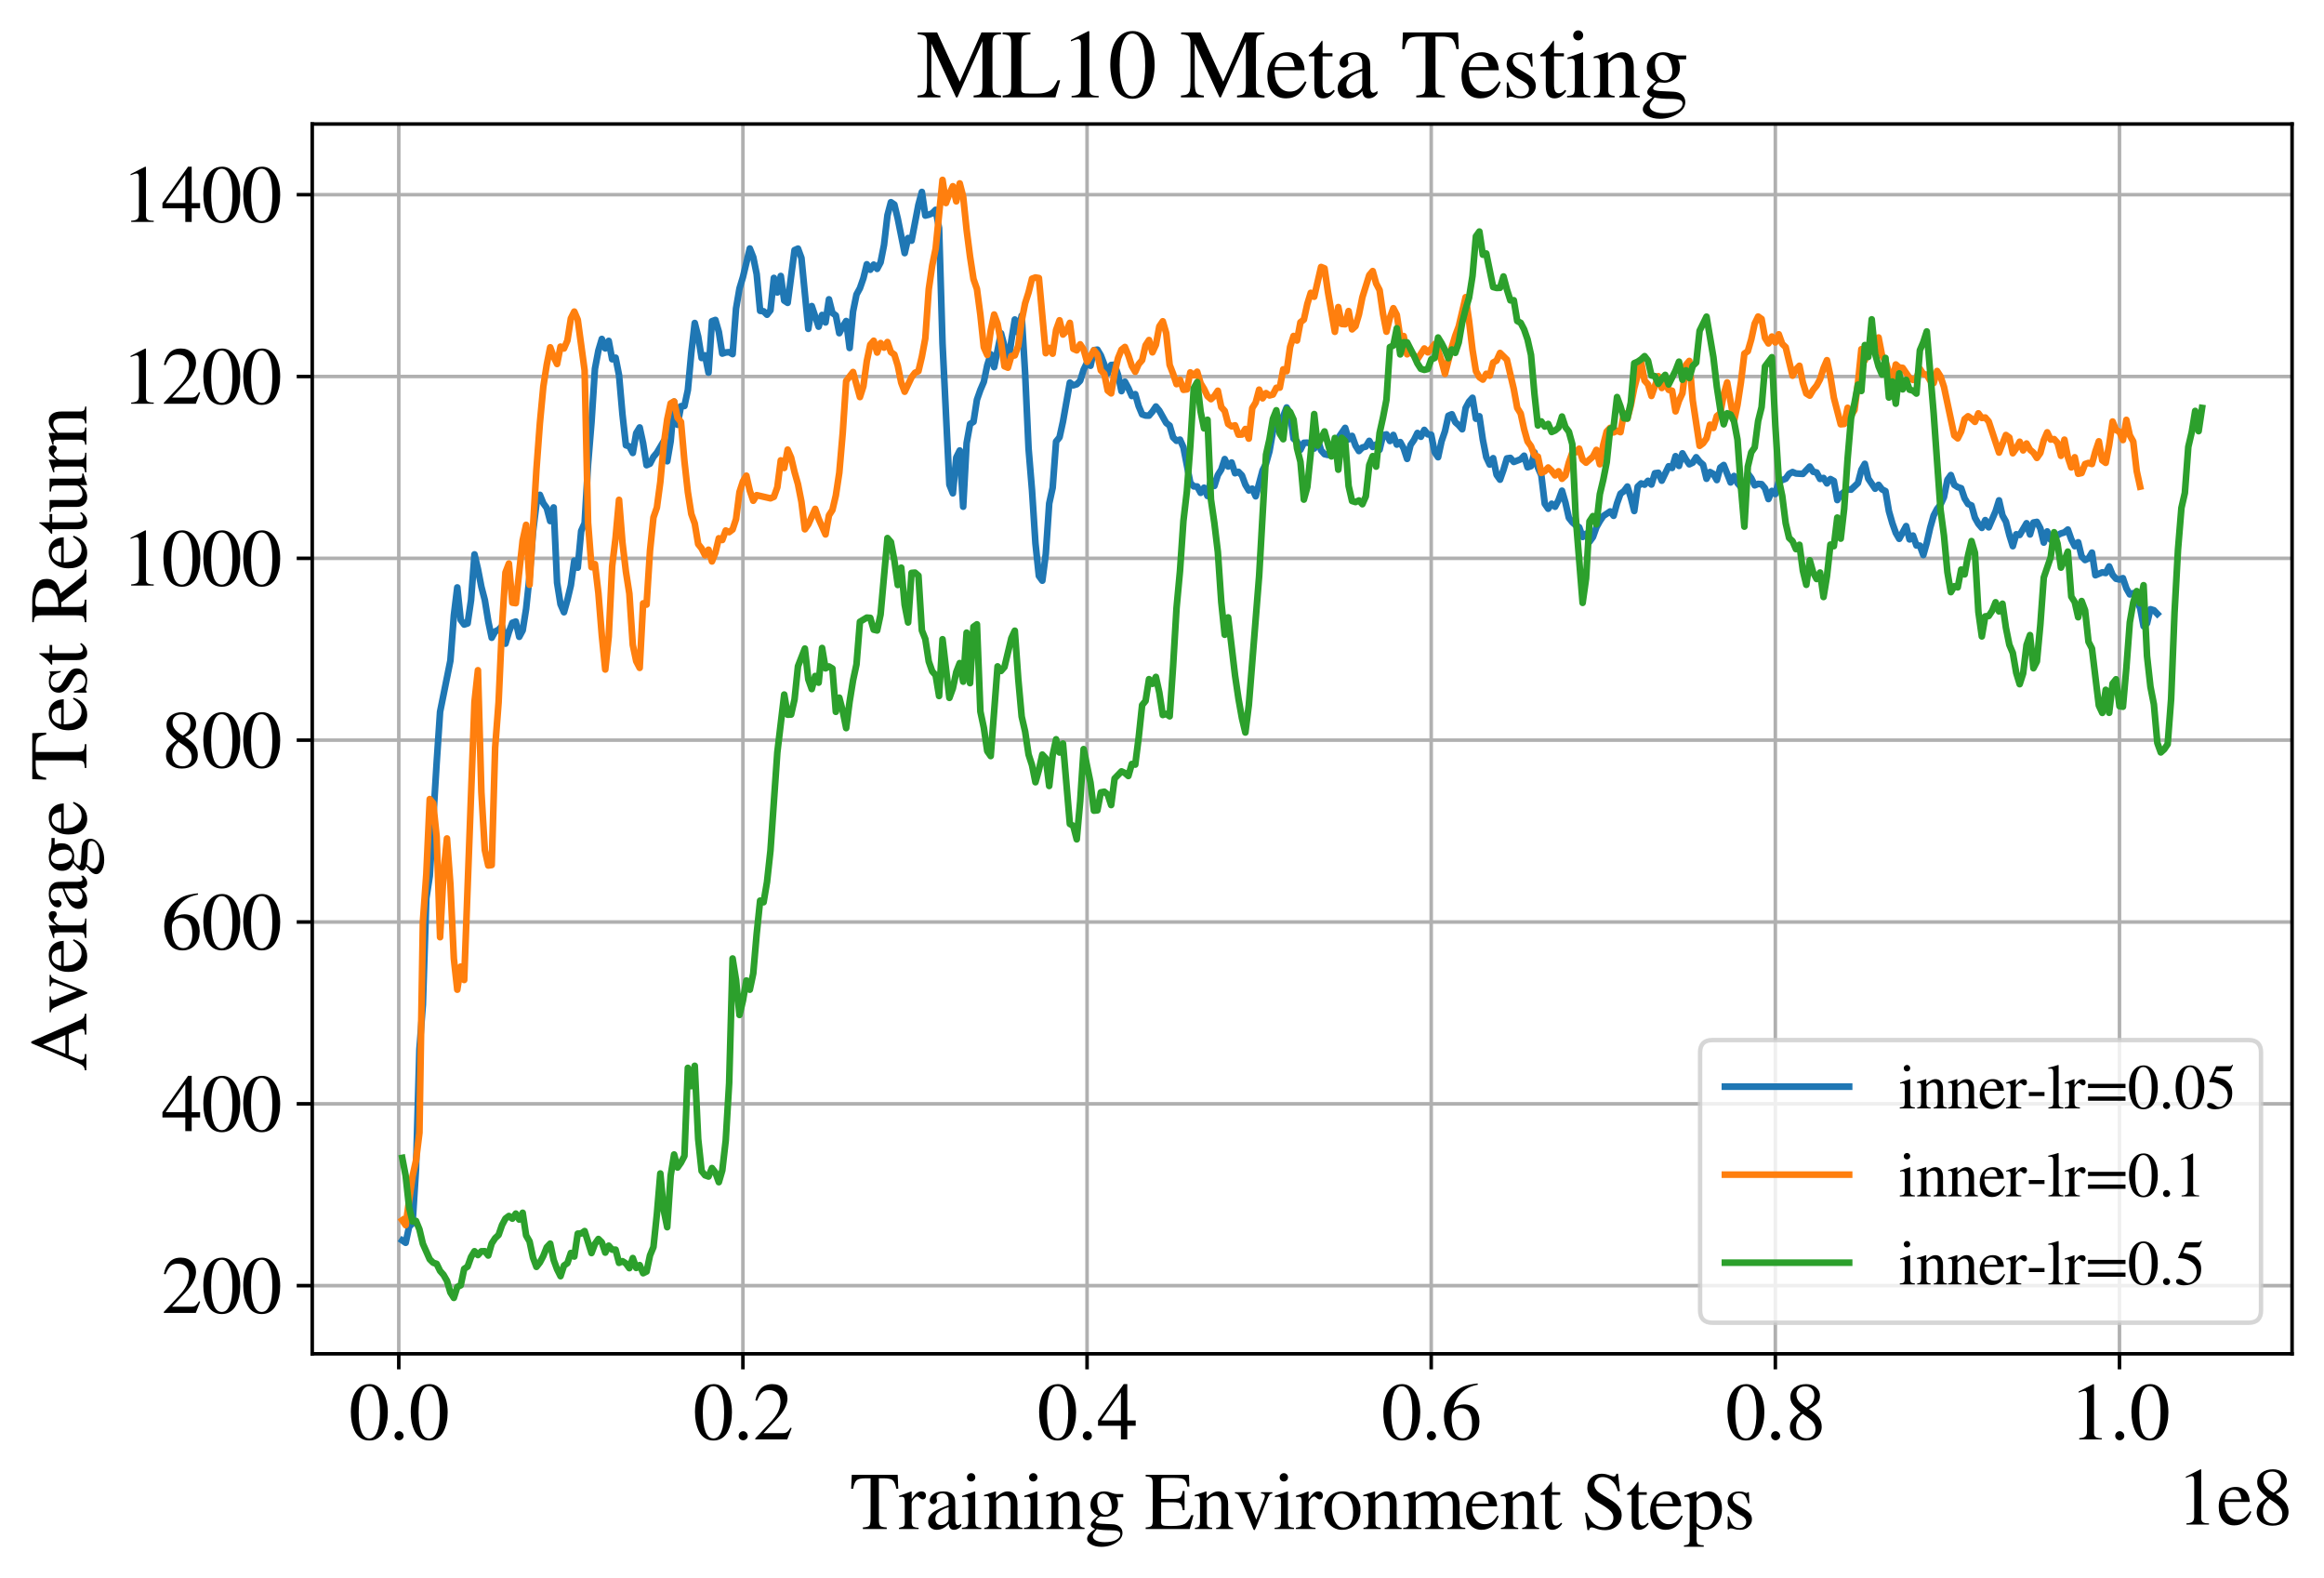 <?xml version="1.0" encoding="utf-8" standalone="no"?>
<!DOCTYPE svg PUBLIC "-//W3C//DTD SVG 1.1//EN"
  "http://www.w3.org/Graphics/SVG/1.1/DTD/svg11.dtd">
<svg xmlns:xlink="http://www.w3.org/1999/xlink" width="524pt" height="355.769pt" viewBox="0 0 524 355.769" xmlns="http://www.w3.org/2000/svg" version="1.1">
 <defs>
  <style type="text/css">*{stroke-linejoin: round; stroke-linecap: butt}</style>
 </defs>
 <g id="figure_1">
  <g id="patch_1">
   <path d="M 0 355.769 
L 524 355.769 
L 524 0 
L 0 0 
z
" style="fill: #ffffff"/>
  </g>
  <g id="axes_1">
   <g id="patch_2">
    <path d="M 70.4 305.152 
L 516.8 305.152 
L 516.8 27.952 
L 70.4 27.952 
z
" style="fill: #ffffff"/>
   </g>
   <g id="matplotlib.axis_1">
    <g id="xtick_1">
     <g id="line2d_1">
      <path d="M 89.915 305.152 
L 89.915 27.952 
" clip-path="url(#p84f8993f75)" style="fill: none; stroke: #b0b0b0; stroke-width: 0.8; stroke-linecap: square"/>
     </g>
     <g id="line2d_2">
      <defs>
       <path id="mcf5fdc74b2" d="M 0 0 
L 0 3.5 
" style="stroke: #000000; stroke-width: 0.8"/>
      </defs>
      <g>
       <use xlink:href="#mcf5fdc74b2" x="89.915" y="305.152" style="stroke: #000000; stroke-width: 0.8"/>
      </g>
     </g>
     <g id="text_1">
      <!-- 0.0 -->
      <g transform="translate(78.665 324.446)scale(0.18 -0.18)">
       <defs>
        <path id="STIXGeneral-Regular-30" d="M 3046 2112 
Q 3046 1683 2963 1302 
Q 2880 922 2717 602 
Q 2554 282 2266 96 
Q 1978 -90 1600 -90 
Q 1210 -90 915 108 
Q 621 307 461 640 
Q 301 973 227 1350 
Q 154 1728 154 2150 
Q 154 2746 301 3222 
Q 448 3699 790 4012 
Q 1133 4326 1626 4326 
Q 2253 4326 2649 3712 
Q 3046 3098 3046 2112 
z
M 2432 2080 
Q 2432 3091 2217 3625 
Q 2003 4160 1587 4160 
Q 1190 4160 979 3622 
Q 768 3085 768 2106 
Q 768 1120 979 598 
Q 1190 77 1600 77 
Q 2003 77 2217 598 
Q 2432 1120 2432 2080 
z
" transform="scale(0.016)"/>
        <path id="STIXGeneral-Regular-2e" d="M 1158 275 
Q 1158 134 1052 32 
Q 947 -70 800 -70 
Q 653 -70 550 32 
Q 448 134 448 281 
Q 448 429 553 534 
Q 659 640 806 640 
Q 947 640 1052 531 
Q 1158 422 1158 275 
z
" transform="scale(0.016)"/>
       </defs>
       <use xlink:href="#STIXGeneral-Regular-30"/>
       <use xlink:href="#STIXGeneral-Regular-2e" x="50"/>
       <use xlink:href="#STIXGeneral-Regular-30" x="75"/>
      </g>
     </g>
    </g>
    <g id="xtick_2">
     <g id="line2d_3">
      <path d="M 167.509 305.152 
L 167.509 27.952 
" clip-path="url(#p84f8993f75)" style="fill: none; stroke: #b0b0b0; stroke-width: 0.8; stroke-linecap: square"/>
     </g>
     <g id="line2d_4">
      <g>
       <use xlink:href="#mcf5fdc74b2" x="167.509" y="305.152" style="stroke: #000000; stroke-width: 0.8"/>
      </g>
     </g>
     <g id="text_2">
      <!-- 0.2 -->
      <g transform="translate(156.259 324.446)scale(0.18 -0.18)">
       <defs>
        <path id="STIXGeneral-Regular-32" d="M 3034 877 
L 2688 0 
L 186 0 
L 186 77 
L 1325 1286 
Q 1773 1754 1965 2144 
Q 2157 2534 2157 2950 
Q 2157 3379 1920 3616 
Q 1683 3853 1267 3853 
Q 922 3853 720 3673 
Q 518 3494 326 3021 
L 192 3053 
Q 301 3648 630 3987 
Q 960 4326 1523 4326 
Q 2054 4326 2380 4006 
Q 2707 3686 2707 3200 
Q 2707 2477 1888 1613 
L 832 486 
L 2330 486 
Q 2541 486 2665 569 
Q 2790 653 2944 915 
L 3034 877 
z
" transform="scale(0.016)"/>
       </defs>
       <use xlink:href="#STIXGeneral-Regular-30"/>
       <use xlink:href="#STIXGeneral-Regular-2e" x="50"/>
       <use xlink:href="#STIXGeneral-Regular-32" x="75"/>
      </g>
     </g>
    </g>
    <g id="xtick_3">
     <g id="line2d_5">
      <path d="M 245.104 305.152 
L 245.104 27.952 
" clip-path="url(#p84f8993f75)" style="fill: none; stroke: #b0b0b0; stroke-width: 0.8; stroke-linecap: square"/>
     </g>
     <g id="line2d_6">
      <g>
       <use xlink:href="#mcf5fdc74b2" x="245.104" y="305.152" style="stroke: #000000; stroke-width: 0.8"/>
      </g>
     </g>
     <g id="text_3">
      <!-- 0.4 -->
      <g transform="translate(233.854 324.446)scale(0.18 -0.18)">
       <defs>
        <path id="STIXGeneral-Regular-34" d="M 3027 1069 
L 2368 1069 
L 2368 0 
L 1869 0 
L 1869 1069 
L 77 1069 
L 77 1478 
L 2086 4326 
L 2368 4326 
L 2368 1478 
L 3027 1478 
L 3027 1069 
z
M 1869 1478 
L 1869 3674 
L 333 1478 
L 1869 1478 
z
" transform="scale(0.016)"/>
       </defs>
       <use xlink:href="#STIXGeneral-Regular-30"/>
       <use xlink:href="#STIXGeneral-Regular-2e" x="50"/>
       <use xlink:href="#STIXGeneral-Regular-34" x="75"/>
      </g>
     </g>
    </g>
    <g id="xtick_4">
     <g id="line2d_7">
      <path d="M 322.698 305.152 
L 322.698 27.952 
" clip-path="url(#p84f8993f75)" style="fill: none; stroke: #b0b0b0; stroke-width: 0.8; stroke-linecap: square"/>
     </g>
     <g id="line2d_8">
      <g>
       <use xlink:href="#mcf5fdc74b2" x="322.698" y="305.152" style="stroke: #000000; stroke-width: 0.8"/>
      </g>
     </g>
     <g id="text_4">
      <!-- 0.6 -->
      <g transform="translate(311.448 324.446)scale(0.18 -0.18)">
       <defs>
        <path id="STIXGeneral-Regular-36" d="M 2854 4378 
L 2867 4275 
Q 2112 4154 1606 3664 
Q 1101 3174 973 2451 
Q 1344 2739 1786 2739 
Q 2349 2739 2672 2380 
Q 2995 2022 2995 1402 
Q 2995 774 2669 378 
Q 2291 -90 1651 -90 
Q 870 -90 518 557 
Q 218 1107 218 1786 
Q 218 2835 915 3552 
Q 1312 3962 1731 4131 
Q 2150 4301 2854 4378 
z
M 2419 1203 
Q 2419 2445 1555 2445 
Q 1235 2445 1024 2275 
Q 813 2106 813 1702 
Q 813 954 1046 522 
Q 1280 90 1722 90 
Q 2061 90 2240 394 
Q 2419 698 2419 1203 
z
" transform="scale(0.016)"/>
       </defs>
       <use xlink:href="#STIXGeneral-Regular-30"/>
       <use xlink:href="#STIXGeneral-Regular-2e" x="50"/>
       <use xlink:href="#STIXGeneral-Regular-36" x="75"/>
      </g>
     </g>
    </g>
    <g id="xtick_5">
     <g id="line2d_9">
      <path d="M 400.292 305.152 
L 400.292 27.952 
" clip-path="url(#p84f8993f75)" style="fill: none; stroke: #b0b0b0; stroke-width: 0.8; stroke-linecap: square"/>
     </g>
     <g id="line2d_10">
      <g>
       <use xlink:href="#mcf5fdc74b2" x="400.292" y="305.152" style="stroke: #000000; stroke-width: 0.8"/>
      </g>
     </g>
     <g id="text_5">
      <!-- 0.8 -->
      <g transform="translate(389.042 324.446)scale(0.18 -0.18)">
       <defs>
        <path id="STIXGeneral-Regular-38" d="M 2848 992 
Q 2848 499 2505 204 
Q 2163 -90 1587 -90 
Q 1050 -90 704 204 
Q 358 499 358 954 
Q 358 1293 524 1533 
Q 691 1773 1190 2125 
Q 710 2522 553 2765 
Q 397 3008 397 3328 
Q 397 3782 745 4054 
Q 1094 4326 1638 4326 
Q 2106 4326 2410 4060 
Q 2714 3795 2714 3411 
Q 2714 3059 2531 2848 
Q 2349 2637 1856 2374 
Q 2432 1990 2640 1689 
Q 2848 1389 2848 992 
z
M 2272 3411 
Q 2272 3744 2086 3945 
Q 1901 4147 1574 4147 
Q 1248 4147 1059 3977 
Q 870 3808 870 3513 
Q 870 3219 1059 2979 
Q 1248 2739 1670 2490 
Q 1997 2682 2134 2896 
Q 2272 3110 2272 3411 
z
M 1734 1741 
L 1357 1997 
Q 1075 1766 960 1545 
Q 845 1325 845 1011 
Q 845 576 1065 333 
Q 1286 90 1658 90 
Q 1971 90 2166 285 
Q 2362 480 2362 794 
Q 2362 1082 2214 1299 
Q 2067 1517 1734 1741 
z
" transform="scale(0.016)"/>
       </defs>
       <use xlink:href="#STIXGeneral-Regular-30"/>
       <use xlink:href="#STIXGeneral-Regular-2e" x="50"/>
       <use xlink:href="#STIXGeneral-Regular-38" x="75"/>
      </g>
     </g>
    </g>
    <g id="xtick_6">
     <g id="line2d_11">
      <path d="M 477.886 305.152 
L 477.886 27.952 
" clip-path="url(#p84f8993f75)" style="fill: none; stroke: #b0b0b0; stroke-width: 0.8; stroke-linecap: square"/>
     </g>
     <g id="line2d_12">
      <g>
       <use xlink:href="#mcf5fdc74b2" x="477.886" y="305.152" style="stroke: #000000; stroke-width: 0.8"/>
      </g>
     </g>
     <g id="text_6">
      <!-- 1.0 -->
      <g transform="translate(466.636 324.446)scale(0.18 -0.18)">
       <defs>
        <path id="STIXGeneral-Regular-31" d="M 2522 0 
L 755 0 
L 755 96 
Q 1107 115 1235 227 
Q 1363 339 1363 608 
L 1363 3482 
Q 1363 3795 1171 3795 
Q 1082 3795 883 3718 
L 710 3654 
L 710 3744 
L 1856 4326 
L 1914 4307 
L 1914 486 
Q 1914 275 2042 185 
Q 2170 96 2522 96 
L 2522 0 
z
" transform="scale(0.016)"/>
       </defs>
       <use xlink:href="#STIXGeneral-Regular-31"/>
       <use xlink:href="#STIXGeneral-Regular-2e" x="50"/>
       <use xlink:href="#STIXGeneral-Regular-30" x="75"/>
      </g>
     </g>
    </g>
    <g id="text_7">
     <!-- Training Environment Steps -->
     <g transform="translate(191.605 344.646)scale(0.18 -0.18)">
      <defs>
       <path id="STIXGeneral-Regular-54" d="M 3795 3149 
L 3642 3149 
Q 3539 3674 3353 3821 
Q 3168 3968 2656 3968 
L 2278 3968 
L 2278 710 
Q 2278 346 2387 243 
Q 2496 141 2893 122 
L 2893 0 
L 1024 0 
L 1024 122 
Q 1427 147 1526 256 
Q 1626 365 1626 787 
L 1626 3968 
L 1242 3968 
Q 723 3968 540 3817 
Q 358 3667 262 3149 
L 109 3149 
L 154 4237 
L 3750 4237 
L 3795 3149 
z
" transform="scale(0.016)"/>
       <path id="STIXGeneral-Regular-72" d="M 1024 2931 
L 1024 2342 
Q 1267 2688 1430 2816 
Q 1594 2944 1792 2944 
Q 1958 2944 2051 2854 
Q 2144 2765 2144 2605 
Q 2144 2470 2077 2393 
Q 2010 2317 1894 2317 
Q 1773 2317 1638 2445 
Q 1536 2541 1472 2541 
Q 1338 2541 1181 2355 
Q 1024 2170 1024 2016 
L 1024 576 
Q 1024 301 1133 205 
Q 1242 109 1568 96 
L 1568 0 
L 32 0 
L 32 96 
Q 339 154 412 224 
Q 486 294 486 538 
L 486 2138 
Q 486 2349 438 2435 
Q 390 2522 269 2522 
Q 166 2522 45 2496 
L 45 2598 
Q 448 2726 992 2944 
L 1024 2931 
z
" transform="scale(0.016)"/>
       <path id="STIXGeneral-Regular-61" d="M 2829 422 
L 2829 243 
Q 2586 -64 2253 -64 
Q 1888 -64 1843 403 
L 1837 403 
Q 1427 -64 909 -64 
Q 608 -64 422 112 
Q 237 288 237 602 
Q 237 1050 685 1350 
Q 992 1555 1837 1869 
L 1837 2214 
Q 1837 2502 1699 2646 
Q 1562 2790 1338 2790 
Q 1146 2790 1018 2697 
Q 890 2605 890 2477 
Q 890 2419 909 2348 
Q 928 2278 928 2208 
Q 928 2112 841 2029 
Q 755 1946 634 1946 
Q 525 1946 441 2029 
Q 358 2112 358 2240 
Q 358 2547 685 2752 
Q 986 2944 1421 2944 
Q 1939 2944 2176 2656 
Q 2291 2522 2323 2384 
Q 2355 2246 2355 1946 
L 2355 723 
Q 2355 301 2554 301 
Q 2682 301 2829 422 
z
M 1837 813 
L 1837 1715 
Q 1248 1510 1018 1293 
Q 800 1094 800 800 
Q 800 557 921 432 
Q 1043 307 1242 307 
Q 1453 307 1613 410 
Q 1747 506 1792 589 
Q 1837 672 1837 813 
z
" transform="scale(0.016)"/>
       <path id="STIXGeneral-Regular-69" d="M 1152 4045 
Q 1152 3904 1056 3811 
Q 960 3718 819 3718 
Q 685 3718 592 3811 
Q 499 3904 499 4045 
Q 499 4179 595 4275 
Q 691 4371 826 4371 
Q 966 4371 1059 4275 
Q 1152 4179 1152 4045 
z
M 1619 0 
L 102 0 
L 102 96 
Q 435 115 521 211 
Q 608 307 608 666 
L 608 2118 
Q 608 2342 563 2432 
Q 518 2522 397 2522 
Q 243 2522 128 2490 
L 128 2592 
L 1120 2944 
L 1146 2918 
L 1146 672 
Q 1146 314 1226 218 
Q 1306 122 1619 96 
L 1619 0 
z
" transform="scale(0.016)"/>
       <path id="STIXGeneral-Regular-6e" d="M 3104 0 
L 1773 0 
L 1779 96 
Q 2016 115 2096 233 
Q 2176 352 2176 672 
L 2176 1946 
Q 2176 2592 1709 2592 
Q 1549 2592 1408 2515 
Q 1267 2438 1050 2227 
L 1050 461 
Q 1050 269 1136 192 
Q 1222 115 1466 96 
L 1466 0 
L 115 0 
L 115 96 
Q 358 115 435 214 
Q 512 314 512 602 
L 512 2157 
Q 512 2394 467 2483 
Q 422 2573 288 2573 
Q 160 2573 102 2547 
L 102 2656 
Q 550 2784 979 2944 
L 1030 2925 
L 1030 2426 
L 1037 2426 
Q 1491 2944 1958 2944 
Q 2323 2944 2518 2688 
Q 2714 2432 2714 1958 
L 2714 544 
Q 2714 288 2790 205 
Q 2867 122 3104 96 
L 3104 0 
z
" transform="scale(0.016)"/>
       <path id="STIXGeneral-Regular-67" d="M 3008 2483 
L 2477 2483 
Q 2598 2208 2598 1946 
Q 2598 1453 2265 1203 
Q 1933 954 1600 954 
Q 1530 954 1357 973 
L 1235 986 
Q 1107 947 979 812 
Q 851 678 851 582 
Q 851 435 1350 410 
L 2176 371 
Q 2528 358 2739 172 
Q 2950 -13 2950 -314 
Q 2950 -685 2566 -986 
Q 2035 -1395 1286 -1395 
Q 826 -1395 502 -1212 
Q 179 -1030 179 -774 
Q 179 -595 320 -419 
Q 461 -243 806 6 
Q 602 102 534 172 
Q 467 243 467 346 
Q 467 531 762 787 
Q 909 915 1037 1043 
Q 717 1203 579 1401 
Q 442 1600 442 1901 
Q 442 2336 752 2640 
Q 1062 2944 1510 2944 
Q 1766 2944 2022 2848 
L 2163 2797 
Q 2349 2733 2515 2733 
L 3008 2733 
L 3008 2483 
z
M 973 2163 
L 973 2144 
Q 973 1683 1155 1398 
Q 1338 1114 1632 1114 
Q 1850 1114 1978 1270 
Q 2106 1427 2106 1690 
Q 2106 2112 1914 2464 
Q 1754 2765 1446 2765 
Q 1222 2765 1097 2605 
Q 973 2445 973 2163 
z
M 2771 -410 
Q 2771 -230 2595 -163 
Q 2419 -96 1978 -96 
Q 1344 -96 941 -13 
Q 749 -243 688 -348 
Q 627 -454 627 -563 
Q 627 -774 880 -902 
Q 1133 -1030 1555 -1030 
Q 2099 -1030 2435 -860 
Q 2771 -691 2771 -410 
z
" transform="scale(0.016)"/>
       <path id="STIXGeneral-Regular-20" transform="scale(0.016)"/>
       <path id="STIXGeneral-Regular-45" d="M 3821 1082 
L 3526 0 
L 77 0 
L 77 122 
Q 442 147 538 252 
Q 634 358 634 730 
L 634 3520 
Q 634 3878 534 3987 
Q 435 4096 77 4115 
L 77 4237 
L 3469 4237 
L 3494 3322 
L 3334 3322 
Q 3264 3750 3085 3872 
Q 2906 3994 2349 3994 
L 1510 3994 
Q 1370 3994 1328 3952 
Q 1286 3910 1286 3763 
L 1286 2355 
L 2253 2355 
Q 2656 2355 2787 2470 
Q 2918 2586 2976 2970 
L 3123 2970 
L 3123 1472 
L 2976 1472 
Q 2918 1875 2790 1984 
Q 2662 2093 2253 2093 
L 1286 2093 
L 1286 538 
Q 1286 346 1420 291 
Q 1555 237 1933 237 
L 2163 237 
Q 2848 237 3136 403 
Q 3424 570 3642 1082 
L 3821 1082 
z
" transform="scale(0.016)"/>
       <path id="STIXGeneral-Regular-76" d="M 3053 2880 
L 3053 2784 
Q 2906 2771 2835 2688 
Q 2765 2605 2637 2285 
L 1818 230 
Q 1690 -90 1638 -90 
Q 1587 -90 1523 77 
Q 1510 96 1497 141 
Q 1485 186 1472 211 
L 704 2048 
Q 499 2534 403 2652 
Q 307 2771 122 2784 
L 122 2880 
L 1376 2880 
L 1376 2784 
Q 1210 2771 1146 2732 
Q 1082 2694 1082 2611 
Q 1082 2509 1139 2368 
L 1792 730 
L 2426 2387 
Q 2464 2483 2464 2579 
Q 2464 2758 2163 2784 
L 2163 2880 
L 3053 2880 
z
" transform="scale(0.016)"/>
       <path id="STIXGeneral-Regular-6f" d="M 3008 1478 
Q 3008 806 2608 371 
Q 2208 -64 1568 -64 
Q 979 -64 582 368 
Q 186 800 186 1459 
Q 186 2125 582 2534 
Q 979 2944 1626 2944 
Q 2221 2944 2614 2537 
Q 3008 2131 3008 1478 
z
M 2432 1306 
Q 2432 2035 2112 2445 
Q 1856 2765 1504 2765 
Q 1171 2765 966 2493 
Q 762 2221 762 1747 
Q 762 928 1101 435 
Q 1318 115 1677 115 
Q 2029 115 2230 432 
Q 2432 749 2432 1306 
z
" transform="scale(0.016)"/>
       <path id="STIXGeneral-Regular-6d" d="M 4960 0 
L 3565 0 
L 3565 96 
Q 3834 122 3907 208 
Q 3981 294 3981 576 
L 3981 1894 
Q 3981 2278 3869 2444 
Q 3757 2611 3488 2611 
Q 3264 2611 3107 2521 
Q 2950 2432 2803 2221 
L 2803 608 
Q 2803 301 2896 201 
Q 2989 102 3264 96 
L 3264 0 
L 1830 0 
L 1830 96 
Q 2112 115 2189 188 
Q 2266 262 2266 550 
L 2266 1901 
Q 2266 2611 1850 2611 
Q 1670 2611 1468 2531 
Q 1267 2451 1171 2336 
Q 1088 2240 1088 2227 
L 1088 448 
Q 1088 243 1177 176 
Q 1267 109 1523 96 
L 1523 0 
L 102 0 
L 102 96 
Q 371 102 460 195 
Q 550 288 550 563 
L 550 2150 
Q 550 2387 499 2480 
Q 448 2573 326 2573 
Q 230 2573 122 2547 
L 122 2656 
Q 557 2778 1011 2944 
L 1062 2925 
L 1062 2451 
L 1075 2451 
Q 1363 2752 1584 2848 
Q 1805 2944 2054 2944 
Q 2560 2944 2733 2406 
Q 3232 2944 3776 2944 
Q 4518 2944 4518 1792 
L 4518 493 
Q 4518 282 4582 202 
Q 4646 122 4794 109 
L 4960 96 
L 4960 0 
z
" transform="scale(0.016)"/>
       <path id="STIXGeneral-Regular-65" d="M 2611 1050 
L 2714 1005 
Q 2330 -64 1376 -64 
Q 813 -64 486 329 
Q 160 723 160 1389 
Q 160 2074 525 2509 
Q 890 2944 1485 2944 
Q 2061 2944 2374 2502 
Q 2560 2246 2592 1773 
L 621 1773 
Q 646 1370 700 1158 
Q 755 947 915 730 
Q 1184 378 1626 378 
Q 1939 378 2153 531 
Q 2368 685 2611 1050 
z
M 634 1978 
L 1939 1978 
Q 1882 2381 1750 2547 
Q 1619 2714 1312 2714 
Q 1043 2714 864 2525 
Q 685 2336 634 1978 
z
" transform="scale(0.016)"/>
       <path id="STIXGeneral-Regular-74" d="M 1702 493 
L 1786 422 
Q 1478 -64 1011 -64 
Q 448 -64 448 749 
L 448 2675 
L 109 2675 
Q 83 2694 83 2720 
Q 83 2771 192 2842 
Q 435 2982 813 3526 
Q 826 3546 874 3606 
Q 922 3667 941 3706 
Q 986 3706 986 3622 
L 986 2880 
L 1632 2880 
L 1632 2675 
L 986 2675 
L 986 845 
Q 986 538 1062 403 
Q 1139 269 1318 269 
Q 1510 269 1702 493 
z
" transform="scale(0.016)"/>
       <path id="STIXGeneral-Regular-53" d="M 3002 2963 
L 2842 2963 
Q 2733 3360 2579 3565 
Q 2189 4064 1651 4064 
Q 1357 4064 1181 3894 
Q 1005 3725 1005 3456 
Q 1005 3328 1069 3206 
Q 1133 3085 1206 2998 
Q 1280 2912 1465 2784 
Q 1651 2656 1766 2589 
Q 1882 2522 2150 2362 
Q 2669 2061 2905 1763 
Q 3142 1466 3142 1107 
Q 3142 576 2771 243 
Q 2400 -90 1837 -90 
Q 1421 -90 1082 58 
Q 915 128 781 128 
Q 704 128 653 70 
Q 602 13 602 -83 
L 461 -83 
L 275 1274 
L 416 1274 
Q 845 141 1734 141 
Q 2074 141 2285 342 
Q 2496 544 2496 858 
Q 2496 1158 2310 1363 
Q 2003 1696 1235 2106 
Q 454 2522 454 3206 
Q 454 3718 768 4022 
Q 1082 4326 1568 4326 
Q 1907 4326 2240 4186 
Q 2413 4109 2522 4109 
Q 2688 4109 2726 4326 
L 2861 4326 
L 3002 2963 
z
" transform="scale(0.016)"/>
       <path id="STIXGeneral-Regular-70" d="M 1018 2931 
L 1018 2438 
Q 1421 2944 1939 2944 
Q 2406 2944 2707 2560 
Q 3008 2176 3008 1581 
Q 3008 883 2621 409 
Q 2234 -64 1664 -64 
Q 1466 -64 1328 -6 
Q 1190 51 1018 211 
L 1018 -794 
Q 1018 -1094 1120 -1180 
Q 1222 -1267 1581 -1274 
L 1581 -1389 
L 32 -1389 
L 32 -1280 
Q 314 -1254 397 -1171 
Q 480 -1088 480 -838 
L 480 2157 
Q 480 2381 429 2451 
Q 378 2522 218 2522 
Q 115 2522 58 2515 
L 58 2618 
Q 506 2752 979 2944 
L 1018 2931 
z
M 1018 2138 
L 1018 563 
Q 1018 422 1238 281 
Q 1459 141 1683 141 
Q 2029 141 2243 467 
Q 2458 794 2458 1325 
Q 2458 1888 2243 2224 
Q 2029 2560 1670 2560 
Q 1446 2560 1232 2419 
Q 1018 2278 1018 2138 
z
" transform="scale(0.016)"/>
       <path id="STIXGeneral-Regular-73" d="M 998 1926 
L 1664 1523 
Q 1984 1331 2105 1164 
Q 2227 998 2227 736 
Q 2227 416 1961 176 
Q 1696 -64 1331 -64 
Q 1030 -64 864 -6 
Q 691 51 570 51 
Q 461 51 416 -26 
L 333 -26 
L 333 979 
L 435 979 
Q 538 512 730 294 
Q 922 77 1248 77 
Q 1485 77 1632 211 
Q 1779 346 1779 550 
Q 1779 845 1440 1030 
L 1094 1222 
Q 326 1651 326 2150 
Q 326 2522 566 2730 
Q 806 2938 1210 2938 
Q 1491 2938 1638 2867 
Q 1754 2816 1818 2816 
Q 1862 2816 1920 2880 
L 1990 2880 
L 2022 2010 
L 1926 2010 
Q 1818 2445 1654 2621 
Q 1491 2797 1203 2797 
Q 986 2797 854 2688 
Q 723 2579 723 2362 
Q 723 2253 796 2128 
Q 870 2003 998 1926 
z
" transform="scale(0.016)"/>
      </defs>
      <use xlink:href="#STIXGeneral-Regular-54"/>
      <use xlink:href="#STIXGeneral-Regular-72" x="61.1"/>
      <use xlink:href="#STIXGeneral-Regular-61" x="94.4"/>
      <use xlink:href="#STIXGeneral-Regular-69" x="138.8"/>
      <use xlink:href="#STIXGeneral-Regular-6e" x="166.6"/>
      <use xlink:href="#STIXGeneral-Regular-69" x="216.6"/>
      <use xlink:href="#STIXGeneral-Regular-6e" x="244.4"/>
      <use xlink:href="#STIXGeneral-Regular-67" x="294.4"/>
      <use xlink:href="#STIXGeneral-Regular-20" x="344.4"/>
      <use xlink:href="#STIXGeneral-Regular-45" x="369.4"/>
      <use xlink:href="#STIXGeneral-Regular-6e" x="430.5"/>
      <use xlink:href="#STIXGeneral-Regular-76" x="480.5"/>
      <use xlink:href="#STIXGeneral-Regular-69" x="530.5"/>
      <use xlink:href="#STIXGeneral-Regular-72" x="558.3"/>
      <use xlink:href="#STIXGeneral-Regular-6f" x="591.6"/>
      <use xlink:href="#STIXGeneral-Regular-6e" x="641.6"/>
      <use xlink:href="#STIXGeneral-Regular-6d" x="691.6"/>
      <use xlink:href="#STIXGeneral-Regular-65" x="769.4"/>
      <use xlink:href="#STIXGeneral-Regular-6e" x="813.8"/>
      <use xlink:href="#STIXGeneral-Regular-74" x="863.8"/>
      <use xlink:href="#STIXGeneral-Regular-20" x="891.6"/>
      <use xlink:href="#STIXGeneral-Regular-53" x="916.6"/>
      <use xlink:href="#STIXGeneral-Regular-74" x="972.2"/>
      <use xlink:href="#STIXGeneral-Regular-65" x="1000"/>
      <use xlink:href="#STIXGeneral-Regular-70" x="1044.4"/>
      <use xlink:href="#STIXGeneral-Regular-73" x="1094.4"/>
     </g>
    </g>
    <g id="text_8">
     <!-- 1e8 -->
     <g transform="translate(490.807 343.646)scale(0.18 -0.18)">
      <use xlink:href="#STIXGeneral-Regular-31"/>
      <use xlink:href="#STIXGeneral-Regular-65" x="50"/>
      <use xlink:href="#STIXGeneral-Regular-38" x="94.4"/>
     </g>
    </g>
   </g>
   <g id="matplotlib.axis_2">
    <g id="ytick_1">
     <g id="line2d_13">
      <path d="M 70.4 289.795 
L 516.8 289.795 
" clip-path="url(#p84f8993f75)" style="fill: none; stroke: #b0b0b0; stroke-width: 0.8; stroke-linecap: square"/>
     </g>
     <g id="line2d_14">
      <defs>
       <path id="m881fc1fb23" d="M 0 0 
L -3.5 0 
" style="stroke: #000000; stroke-width: 0.8"/>
      </defs>
      <g>
       <use xlink:href="#m881fc1fb23" x="70.4" y="289.795" style="stroke: #000000; stroke-width: 0.8"/>
      </g>
     </g>
     <g id="text_9">
      <!-- 200 -->
      <g transform="translate(36.4 295.942)scale(0.18 -0.18)">
       <use xlink:href="#STIXGeneral-Regular-32"/>
       <use xlink:href="#STIXGeneral-Regular-30" x="50"/>
       <use xlink:href="#STIXGeneral-Regular-30" x="100"/>
      </g>
     </g>
    </g>
    <g id="ytick_2">
     <g id="line2d_15">
      <path d="M 70.4 248.81 
L 516.8 248.81 
" clip-path="url(#p84f8993f75)" style="fill: none; stroke: #b0b0b0; stroke-width: 0.8; stroke-linecap: square"/>
     </g>
     <g id="line2d_16">
      <g>
       <use xlink:href="#m881fc1fb23" x="70.4" y="248.81" style="stroke: #000000; stroke-width: 0.8"/>
      </g>
     </g>
     <g id="text_10">
      <!-- 400 -->
      <g transform="translate(36.4 254.956)scale(0.18 -0.18)">
       <use xlink:href="#STIXGeneral-Regular-34"/>
       <use xlink:href="#STIXGeneral-Regular-30" x="50"/>
       <use xlink:href="#STIXGeneral-Regular-30" x="100"/>
      </g>
     </g>
    </g>
    <g id="ytick_3">
     <g id="line2d_17">
      <path d="M 70.4 207.824 
L 516.8 207.824 
" clip-path="url(#p84f8993f75)" style="fill: none; stroke: #b0b0b0; stroke-width: 0.8; stroke-linecap: square"/>
     </g>
     <g id="line2d_18">
      <g>
       <use xlink:href="#m881fc1fb23" x="70.4" y="207.824" style="stroke: #000000; stroke-width: 0.8"/>
      </g>
     </g>
     <g id="text_11">
      <!-- 600 -->
      <g transform="translate(36.4 213.97)scale(0.18 -0.18)">
       <use xlink:href="#STIXGeneral-Regular-36"/>
       <use xlink:href="#STIXGeneral-Regular-30" x="50"/>
       <use xlink:href="#STIXGeneral-Regular-30" x="100"/>
      </g>
     </g>
    </g>
    <g id="ytick_4">
     <g id="line2d_19">
      <path d="M 70.4 166.838 
L 516.8 166.838 
" clip-path="url(#p84f8993f75)" style="fill: none; stroke: #b0b0b0; stroke-width: 0.8; stroke-linecap: square"/>
     </g>
     <g id="line2d_20">
      <g>
       <use xlink:href="#m881fc1fb23" x="70.4" y="166.838" style="stroke: #000000; stroke-width: 0.8"/>
      </g>
     </g>
     <g id="text_12">
      <!-- 800 -->
      <g transform="translate(36.4 172.985)scale(0.18 -0.18)">
       <use xlink:href="#STIXGeneral-Regular-38"/>
       <use xlink:href="#STIXGeneral-Regular-30" x="50"/>
       <use xlink:href="#STIXGeneral-Regular-30" x="100"/>
      </g>
     </g>
    </g>
    <g id="ytick_5">
     <g id="line2d_21">
      <path d="M 70.4 125.852 
L 516.8 125.852 
" clip-path="url(#p84f8993f75)" style="fill: none; stroke: #b0b0b0; stroke-width: 0.8; stroke-linecap: square"/>
     </g>
     <g id="line2d_22">
      <g>
       <use xlink:href="#m881fc1fb23" x="70.4" y="125.852" style="stroke: #000000; stroke-width: 0.8"/>
      </g>
     </g>
     <g id="text_13">
      <!-- 1000 -->
      <g transform="translate(27.4 131.999)scale(0.18 -0.18)">
       <use xlink:href="#STIXGeneral-Regular-31"/>
       <use xlink:href="#STIXGeneral-Regular-30" x="50"/>
       <use xlink:href="#STIXGeneral-Regular-30" x="100"/>
       <use xlink:href="#STIXGeneral-Regular-30" x="150"/>
      </g>
     </g>
    </g>
    <g id="ytick_6">
     <g id="line2d_23">
      <path d="M 70.4 84.866 
L 516.8 84.866 
" clip-path="url(#p84f8993f75)" style="fill: none; stroke: #b0b0b0; stroke-width: 0.8; stroke-linecap: square"/>
     </g>
     <g id="line2d_24">
      <g>
       <use xlink:href="#m881fc1fb23" x="70.4" y="84.866" style="stroke: #000000; stroke-width: 0.8"/>
      </g>
     </g>
     <g id="text_14">
      <!-- 1200 -->
      <g transform="translate(27.4 91.013)scale(0.18 -0.18)">
       <use xlink:href="#STIXGeneral-Regular-31"/>
       <use xlink:href="#STIXGeneral-Regular-32" x="50"/>
       <use xlink:href="#STIXGeneral-Regular-30" x="100"/>
       <use xlink:href="#STIXGeneral-Regular-30" x="150"/>
      </g>
     </g>
    </g>
    <g id="ytick_7">
     <g id="line2d_25">
      <path d="M 70.4 43.88 
L 516.8 43.88 
" clip-path="url(#p84f8993f75)" style="fill: none; stroke: #b0b0b0; stroke-width: 0.8; stroke-linecap: square"/>
     </g>
     <g id="line2d_26">
      <g>
       <use xlink:href="#m881fc1fb23" x="70.4" y="43.88" style="stroke: #000000; stroke-width: 0.8"/>
      </g>
     </g>
     <g id="text_15">
      <!-- 1400 -->
      <g transform="translate(27.4 50.027)scale(0.18 -0.18)">
       <use xlink:href="#STIXGeneral-Regular-31"/>
       <use xlink:href="#STIXGeneral-Regular-34" x="50"/>
       <use xlink:href="#STIXGeneral-Regular-30" x="100"/>
       <use xlink:href="#STIXGeneral-Regular-30" x="150"/>
      </g>
     </g>
    </g>
    <g id="text_16">
     <!-- Average Test Return -->
     <g transform="translate(19.477 241.533)rotate(-90)scale(0.18 -0.18)">
      <defs>
       <path id="STIXGeneral-Regular-41" d="M 4525 0 
L 2893 0 
L 2893 122 
Q 3149 122 3245 179 
Q 3334 224 3334 333 
Q 3334 499 3213 781 
L 2950 1382 
L 1274 1382 
L 979 653 
Q 922 506 922 384 
Q 922 237 1027 179 
Q 1133 122 1370 122 
L 1370 0 
L 96 0 
L 96 122 
Q 365 147 486 316 
Q 608 486 902 1190 
L 2221 4314 
L 2349 4314 
L 3923 710 
Q 4064 378 4176 262 
Q 4288 147 4525 122 
L 4525 0 
z
M 2861 1645 
L 2118 3405 
L 1382 1645 
L 2861 1645 
z
" transform="scale(0.016)"/>
       <path id="STIXGeneral-Regular-52" d="M 4224 0 
L 3187 0 
L 1664 1971 
L 1306 1958 
L 1306 717 
Q 1306 352 1405 249 
Q 1504 147 1875 122 
L 1875 0 
L 109 0 
L 109 122 
Q 474 154 563 262 
Q 653 371 653 794 
L 653 3526 
Q 653 3885 563 3987 
Q 474 4090 109 4115 
L 109 4237 
L 1850 4237 
Q 2726 4237 3187 3859 
Q 3501 3603 3501 3091 
Q 3501 2221 2342 2042 
L 3622 422 
Q 3757 256 3878 198 
Q 4000 141 4224 122 
L 4224 0 
z
M 1306 3731 
L 1306 2195 
Q 1766 2202 1990 2246 
Q 2214 2291 2438 2413 
Q 2803 2618 2803 3142 
Q 2803 4000 1632 4000 
Q 1459 4000 1382 3945 
Q 1306 3891 1306 3731 
z
" transform="scale(0.016)"/>
       <path id="STIXGeneral-Regular-75" d="M 3072 320 
L 3072 230 
Q 2573 96 2195 -58 
L 2163 -38 
L 2163 486 
L 2150 486 
Q 1747 -64 1235 -64 
Q 870 -64 662 160 
Q 454 384 454 755 
L 454 2362 
Q 454 2598 371 2688 
Q 288 2778 58 2790 
L 58 2880 
L 992 2880 
L 992 813 
Q 992 595 1123 451 
Q 1254 307 1446 307 
Q 1760 307 1984 506 
Q 2067 582 2099 649 
Q 2131 717 2131 877 
L 2131 2355 
Q 2131 2605 2041 2678 
Q 1952 2752 1658 2771 
L 1658 2880 
L 2669 2880 
L 2669 685 
Q 2669 461 2742 390 
Q 2816 320 3034 320 
L 3072 320 
z
" transform="scale(0.016)"/>
      </defs>
      <use xlink:href="#STIXGeneral-Regular-41"/>
      <use xlink:href="#STIXGeneral-Regular-76" x="72.2"/>
      <use xlink:href="#STIXGeneral-Regular-65" x="122.2"/>
      <use xlink:href="#STIXGeneral-Regular-72" x="166.6"/>
      <use xlink:href="#STIXGeneral-Regular-61" x="199.9"/>
      <use xlink:href="#STIXGeneral-Regular-67" x="244.3"/>
      <use xlink:href="#STIXGeneral-Regular-65" x="294.3"/>
      <use xlink:href="#STIXGeneral-Regular-20" x="338.7"/>
      <use xlink:href="#STIXGeneral-Regular-54" x="363.7"/>
      <use xlink:href="#STIXGeneral-Regular-65" x="424.8"/>
      <use xlink:href="#STIXGeneral-Regular-73" x="469.2"/>
      <use xlink:href="#STIXGeneral-Regular-74" x="508.1"/>
      <use xlink:href="#STIXGeneral-Regular-20" x="535.9"/>
      <use xlink:href="#STIXGeneral-Regular-52" x="560.9"/>
      <use xlink:href="#STIXGeneral-Regular-65" x="627.6"/>
      <use xlink:href="#STIXGeneral-Regular-74" x="672"/>
      <use xlink:href="#STIXGeneral-Regular-75" x="699.8"/>
      <use xlink:href="#STIXGeneral-Regular-72" x="749.8"/>
      <use xlink:href="#STIXGeneral-Regular-6e" x="783.1"/>
     </g>
    </g>
   </g>
   <g id="line2d_27">
    <path d="M 90.691 279.6 
L 91.467 280.131 
L 92.243 276.506 
L 93.019 275.737 
L 93.795 263.549 
L 94.571 236.504 
L 95.347 226.422 
L 96.123 202.478 
L 96.898 197.432 
L 98.45 172.008 
L 99.226 160.454 
L 101.554 148.895 
L 102.33 138.727 
L 103.106 132.412 
L 103.882 139.731 
L 104.658 140.778 
L 105.434 140.523 
L 106.21 135.248 
L 106.986 124.962 
L 107.762 128.274 
L 108.538 132.275 
L 109.314 135.247 
L 110.089 140.024 
L 110.865 143.753 
L 111.641 142.344 
L 112.417 141.943 
L 113.193 141.113 
L 113.969 145.086 
L 114.745 142.45 
L 115.521 140.378 
L 116.297 140.096 
L 117.073 143.543 
L 117.849 142.097 
L 118.625 137.23 
L 119.401 129.898 
L 120.177 119.944 
L 120.953 113.526 
L 121.729 111.541 
L 122.505 113.445 
L 123.281 114.521 
L 124.056 117.451 
L 124.832 114.381 
L 125.608 131.339 
L 126.384 136.202 
L 127.16 138.002 
L 127.936 135.213 
L 128.712 131.945 
L 129.488 126.368 
L 130.264 127.96 
L 131.04 119.677 
L 131.816 117.931 
L 132.592 104.624 
L 133.368 95.143 
L 134.144 83.122 
L 134.92 79.014 
L 135.696 76.404 
L 136.472 78.533 
L 137.247 76.838 
L 138.023 80.977 
L 138.799 80.624 
L 139.575 84.567 
L 140.351 93.416 
L 141.127 100.366 
L 141.903 100.613 
L 142.679 102.1 
L 143.455 97.629 
L 144.231 96.35 
L 145.007 99.919 
L 145.783 104.86 
L 146.559 104.51 
L 147.335 102.982 
L 148.111 102.057 
L 149.663 99.436 
L 150.439 103.972 
L 151.214 99.468 
L 151.99 90.543 
L 152.766 95.741 
L 153.542 91.556 
L 154.318 91.518 
L 155.094 87.908 
L 155.87 79.518 
L 156.646 72.807 
L 157.422 75.878 
L 158.198 80.694 
L 158.974 80.088 
L 159.75 83.998 
L 160.526 72.405 
L 161.302 72.118 
L 162.078 74.806 
L 162.854 79.7 
L 163.63 79.446 
L 164.405 79.374 
L 165.181 79.819 
L 165.957 69.545 
L 166.733 65.033 
L 167.509 62.463 
L 169.061 56.013 
L 169.837 57.968 
L 170.613 61.8 
L 171.389 70.065 
L 172.165 70.164 
L 172.941 70.942 
L 173.717 69.939 
L 174.493 62.642 
L 175.269 65.924 
L 176.045 62.206 
L 176.821 67.754 
L 177.597 68.263 
L 179.148 56.383 
L 179.924 56.041 
L 180.7 58.148 
L 182.252 74.128 
L 183.028 68.99 
L 184.58 73.635 
L 185.356 70.992 
L 186.132 72.68 
L 186.908 67.469 
L 187.684 70.542 
L 188.46 71.107 
L 189.236 75.101 
L 190.012 73.611 
L 190.788 72.363 
L 191.563 78.438 
L 192.339 70.216 
L 193.115 66.391 
L 193.891 64.963 
L 194.667 62.736 
L 195.443 59.571 
L 196.219 60.802 
L 196.995 59.65 
L 197.771 60.606 
L 198.547 59.141 
L 199.323 55.216 
L 200.099 48.521 
L 200.875 45.578 
L 201.651 46.102 
L 202.427 49.306 
L 203.979 57.055 
L 204.755 53.653 
L 205.53 54.248 
L 207.082 46.141 
L 207.858 43.264 
L 208.634 48.593 
L 209.41 48.4 
L 210.186 48.083 
L 210.962 47.295 
L 211.738 51.429 
L 212.514 77.388 
L 214.066 109.247 
L 214.842 111.195 
L 215.618 103.114 
L 216.394 101.542 
L 217.17 114.217 
L 217.946 99.889 
L 218.722 95.568 
L 219.497 95.083 
L 220.273 90.103 
L 221.049 87.888 
L 221.825 86.073 
L 222.601 82.318 
L 223.377 79.851 
L 224.153 82.749 
L 225.705 75.129 
L 226.481 78.03 
L 227.257 82.457 
L 228.033 76.775 
L 228.809 72.02 
L 229.585 74.985 
L 230.361 71.14 
L 231.137 84.117 
L 231.913 101.113 
L 232.688 110.469 
L 233.464 122.451 
L 234.24 129.812 
L 235.016 130.889 
L 235.792 124.922 
L 236.568 113.487 
L 237.344 109.951 
L 238.12 99.522 
L 238.896 98.572 
L 239.672 95.023 
L 241.224 86.236 
L 242 86.854 
L 242.776 86.611 
L 243.552 85.819 
L 244.328 83.331 
L 245.104 81.742 
L 245.88 82.445 
L 246.655 78.921 
L 247.431 78.814 
L 248.207 80.111 
L 249.759 84.176 
L 250.535 82.278 
L 251.311 82.218 
L 252.087 84.501 
L 252.863 88.166 
L 253.639 86.036 
L 254.415 87.475 
L 255.191 89.262 
L 255.967 88.842 
L 256.743 91.552 
L 257.519 93.4 
L 258.295 93.67 
L 259.071 93.685 
L 259.846 92.778 
L 260.622 91.627 
L 261.398 92.572 
L 262.95 95.332 
L 263.726 95.931 
L 264.502 98.587 
L 265.278 99.36 
L 266.054 99.093 
L 266.83 100.828 
L 268.382 108.839 
L 269.158 109.633 
L 269.934 109.655 
L 270.71 111.086 
L 271.486 109.933 
L 272.262 111.798 
L 273.038 108.197 
L 273.813 109.53 
L 274.589 107.08 
L 275.365 105.838 
L 276.141 103.479 
L 276.917 105.154 
L 277.693 104.251 
L 278.469 106.671 
L 279.245 106.355 
L 280.021 107.152 
L 280.797 109.265 
L 281.573 110.547 
L 282.349 110.147 
L 283.125 111.87 
L 284.677 106.035 
L 285.453 104.495 
L 286.229 101.72 
L 287.004 97.283 
L 287.78 95.821 
L 289.332 93.818 
L 290.108 91.851 
L 290.884 93.209 
L 291.66 98.872 
L 292.436 99.511 
L 293.212 101.389 
L 293.988 99.813 
L 294.764 99.777 
L 295.54 99.994 
L 296.316 101.107 
L 297.092 98.957 
L 297.868 101.507 
L 298.644 102.374 
L 299.42 102.552 
L 300.196 101.211 
L 300.971 100.333 
L 301.747 98.71 
L 303.299 96.444 
L 304.075 99.034 
L 304.851 98.253 
L 305.627 100.427 
L 306.403 101.666 
L 307.179 100.866 
L 307.955 100.669 
L 308.731 99.373 
L 309.507 100.746 
L 310.283 100.192 
L 311.059 101.373 
L 311.835 98.083 
L 312.611 97.91 
L 313.387 99.404 
L 314.162 98.039 
L 314.938 100.209 
L 315.714 99.646 
L 316.49 101.065 
L 317.266 103.436 
L 318.042 100.291 
L 318.818 99.17 
L 319.594 97.593 
L 320.37 98.45 
L 321.146 96.902 
L 321.922 97.9 
L 322.698 97.994 
L 323.474 101.905 
L 324.25 103.062 
L 325.026 99.478 
L 325.802 97.208 
L 326.578 93.707 
L 327.354 93.375 
L 328.129 95.162 
L 328.905 95.853 
L 329.681 96.76 
L 330.457 91.965 
L 331.233 90.526 
L 332.009 89.661 
L 332.785 94.385 
L 333.561 93.83 
L 334.337 99.102 
L 335.113 103.036 
L 335.889 104.711 
L 336.665 103.276 
L 337.441 107.028 
L 338.217 108.118 
L 338.993 105.912 
L 339.769 103.325 
L 340.545 103.219 
L 341.32 104.122 
L 342.872 103.527 
L 343.648 102.721 
L 344.424 105.328 
L 345.2 105.065 
L 345.976 101.97 
L 346.752 105.348 
L 347.528 107.132 
L 348.304 113.546 
L 349.08 114.676 
L 349.856 113.545 
L 350.632 114.227 
L 351.408 112.719 
L 352.184 110.607 
L 352.96 113.266 
L 353.736 116.729 
L 354.512 117.711 
L 355.287 118.391 
L 356.063 118.851 
L 356.839 121.032 
L 357.615 120.309 
L 358.391 122.113 
L 359.167 121.051 
L 359.943 118.863 
L 360.719 117.472 
L 361.495 116.316 
L 363.047 115.28 
L 363.823 116.264 
L 364.599 113.445 
L 365.375 111.281 
L 366.151 110.717 
L 366.927 109.666 
L 367.703 112.128 
L 368.478 115.183 
L 369.254 109.692 
L 370.03 108.964 
L 370.806 109.246 
L 371.582 108.381 
L 372.358 109.217 
L 373.134 106.676 
L 373.91 106.568 
L 374.686 108.348 
L 376.238 105.099 
L 377.014 105.479 
L 377.79 102.825 
L 378.566 105.017 
L 379.342 102.185 
L 380.118 103.547 
L 380.894 104.655 
L 381.67 104.283 
L 382.445 103.068 
L 383.221 104.066 
L 383.997 104.75 
L 384.773 107.915 
L 385.549 106.397 
L 386.325 106.824 
L 387.101 108.209 
L 387.877 105.4 
L 388.653 104.817 
L 390.205 108.748 
L 390.981 107.287 
L 391.757 108.893 
L 393.309 110.705 
L 394.085 106.741 
L 394.861 107.778 
L 395.637 109.404 
L 396.412 109.07 
L 397.188 109.132 
L 397.964 110.059 
L 398.74 112.493 
L 399.516 110.657 
L 400.292 111.361 
L 401.068 108.526 
L 402.62 107.903 
L 403.396 106.815 
L 404.172 106.399 
L 404.948 106.726 
L 406.5 106.819 
L 408.052 105.169 
L 408.828 106.342 
L 409.603 106.499 
L 410.379 107.954 
L 411.155 107.737 
L 411.931 108.959 
L 412.707 107.983 
L 413.483 108.419 
L 414.259 112.72 
L 415.035 111.494 
L 416.587 110.296 
L 417.363 110.369 
L 418.915 108.888 
L 419.691 105.908 
L 420.467 104.55 
L 421.243 107.875 
L 422.795 110.157 
L 423.57 109.287 
L 424.346 110.313 
L 425.122 110.702 
L 425.898 115.22 
L 426.674 117.931 
L 427.45 120.109 
L 428.226 121.451 
L 429.778 118.581 
L 430.554 121.584 
L 431.33 120.717 
L 432.106 122.954 
L 432.882 122.985 
L 433.658 125.113 
L 434.434 122.355 
L 435.21 118.925 
L 435.986 116.199 
L 436.761 114.73 
L 437.537 113.744 
L 438.313 112.047 
L 439.089 108.157 
L 439.865 107.08 
L 440.641 109.298 
L 441.417 109.794 
L 442.193 110.052 
L 442.969 112.34 
L 443.745 113.603 
L 444.521 113.924 
L 445.297 116.691 
L 446.073 118.073 
L 446.849 118.991 
L 447.625 117.238 
L 448.401 118.863 
L 449.953 115.247 
L 450.728 112.787 
L 451.504 116.188 
L 452.28 117.568 
L 453.056 120.613 
L 453.832 123.114 
L 454.608 120.432 
L 455.384 120.581 
L 456.936 117.941 
L 457.712 120.468 
L 458.488 117.783 
L 459.264 117.637 
L 460.04 119.077 
L 460.816 122.302 
L 461.592 119.79 
L 462.368 121.648 
L 463.144 121.624 
L 463.919 120.625 
L 464.695 120.233 
L 465.471 120.002 
L 466.247 119.365 
L 467.023 121.582 
L 467.799 123.109 
L 468.575 122.236 
L 469.351 125.428 
L 470.127 126.236 
L 470.903 125.874 
L 471.679 124.563 
L 472.455 129.662 
L 474.007 129.008 
L 474.783 129.164 
L 475.559 127.679 
L 476.335 129.574 
L 477.111 130.455 
L 477.886 130.627 
L 478.662 130.322 
L 479.438 132.609 
L 480.214 133.98 
L 480.99 133.705 
L 482.542 137.036 
L 483.318 141.149 
L 484.094 140.517 
L 484.87 137.319 
L 485.646 137.556 
L 486.422 138.366 
L 486.422 138.366 
" clip-path="url(#p84f8993f75)" style="fill: none; stroke: #1f77b4; stroke-width: 1.5; stroke-linecap: square"/>
   </g>
   <g id="line2d_28">
    <path d="M 90.691 275.042 
L 91.467 276.161 
L 93.019 265.115 
L 93.795 261.603 
L 94.571 255.31 
L 95.347 207.865 
L 96.123 197.069 
L 96.898 180.121 
L 97.674 181.077 
L 98.45 188.591 
L 99.226 211.253 
L 100.002 196.768 
L 100.778 188.992 
L 101.554 199.42 
L 102.33 216.07 
L 103.106 223.082 
L 103.882 217.871 
L 104.658 220.892 
L 106.986 158.216 
L 107.762 151.074 
L 108.538 178.544 
L 109.314 191.598 
L 110.089 195.092 
L 110.865 194.986 
L 111.641 168.524 
L 112.417 158.329 
L 113.193 141.059 
L 113.969 129.045 
L 114.745 127.026 
L 115.521 135.855 
L 116.297 135.961 
L 117.849 121.785 
L 118.625 118.303 
L 119.401 131.812 
L 120.953 105.79 
L 121.729 95.394 
L 122.505 87.141 
L 123.281 82.178 
L 124.056 78.287 
L 124.832 80.441 
L 125.608 82.05 
L 126.384 78.132 
L 127.16 78.551 
L 127.936 76.754 
L 128.712 71.786 
L 129.488 70.235 
L 130.264 72.065 
L 131.816 83.485 
L 132.592 117.798 
L 133.368 127.847 
L 134.144 127.15 
L 134.92 133.688 
L 135.696 143.236 
L 136.472 150.914 
L 137.247 143.506 
L 138.023 127.639 
L 138.799 121.204 
L 139.575 112.663 
L 140.351 122.34 
L 141.127 128.841 
L 141.903 133.808 
L 142.679 145.371 
L 143.455 149.04 
L 144.231 150.541 
L 145.007 136 
L 145.783 136.283 
L 146.559 124.094 
L 147.335 116.639 
L 148.111 114.4 
L 148.887 108.611 
L 149.663 100.161 
L 150.439 94.547 
L 151.214 90.927 
L 151.99 90.489 
L 152.766 94.153 
L 153.542 95.108 
L 154.318 103.919 
L 155.094 110.928 
L 155.87 115.849 
L 156.646 118.001 
L 157.422 122.638 
L 158.198 123.622 
L 158.974 125.173 
L 159.75 123.909 
L 160.526 126.55 
L 161.302 124.606 
L 162.078 121.33 
L 162.854 121.723 
L 163.63 119.577 
L 164.405 119.951 
L 165.181 119.349 
L 165.957 116.995 
L 166.733 110.915 
L 167.509 108.508 
L 168.285 107.22 
L 169.061 110.597 
L 169.837 112.869 
L 170.613 111.612 
L 173.717 112.327 
L 174.493 111.991 
L 175.269 109.82 
L 176.045 103.766 
L 176.821 105.488 
L 177.597 101.348 
L 178.372 103.133 
L 179.148 106.414 
L 179.924 109.147 
L 180.7 113.088 
L 181.476 119.306 
L 182.252 118.197 
L 183.804 114.708 
L 184.58 116.949 
L 186.132 120.463 
L 186.908 116.167 
L 187.684 114.965 
L 188.46 111.683 
L 189.236 106.567 
L 190.012 97.556 
L 190.788 85.877 
L 192.339 83.852 
L 193.891 89.502 
L 194.667 87.085 
L 195.443 81.389 
L 196.219 77.7 
L 196.995 76.807 
L 197.771 79.468 
L 198.547 77.326 
L 199.323 78.358 
L 200.099 77.097 
L 200.875 79.366 
L 201.651 79.916 
L 202.427 82.434 
L 203.203 86.256 
L 203.979 88.297 
L 205.53 85.043 
L 206.306 84.026 
L 207.082 83.666 
L 207.858 80.398 
L 208.634 76.258 
L 209.41 65.194 
L 210.186 59.849 
L 210.962 56.052 
L 212.514 40.552 
L 213.29 45.769 
L 214.066 43.667 
L 214.842 41.979 
L 215.618 45.384 
L 216.394 41.34 
L 217.17 44.329 
L 217.946 51.821 
L 218.722 57.847 
L 219.497 62.906 
L 220.273 65.132 
L 221.049 70.979 
L 221.825 78.265 
L 222.601 80.012 
L 223.377 74.549 
L 224.153 70.896 
L 224.929 72.999 
L 225.705 77.14 
L 226.481 82.56 
L 227.257 82.884 
L 228.033 80.258 
L 228.809 80.108 
L 229.585 77.948 
L 230.361 72.277 
L 231.137 68.363 
L 231.913 65.92 
L 232.688 62.824 
L 233.464 62.543 
L 234.24 62.673 
L 235.792 79.614 
L 236.568 78.41 
L 237.344 79.724 
L 238.12 74.388 
L 238.896 72.195 
L 239.672 75.404 
L 240.448 74.634 
L 241.224 72.775 
L 242 78.625 
L 242.776 78.974 
L 243.552 77.609 
L 244.328 78.783 
L 245.104 81.553 
L 246.655 78.943 
L 247.431 79.921 
L 248.207 83.482 
L 248.983 84.263 
L 249.759 88.041 
L 250.535 88.672 
L 251.311 84.065 
L 252.087 80.725 
L 252.863 78.825 
L 253.639 78.208 
L 254.415 80.096 
L 255.191 82.494 
L 255.967 83.806 
L 256.743 82.077 
L 257.519 81.175 
L 258.295 77.843 
L 259.071 76.646 
L 259.846 79.418 
L 260.622 77.721 
L 261.398 73.579 
L 262.174 72.422 
L 262.95 75.086 
L 263.726 82.254 
L 264.502 84.262 
L 265.278 86.59 
L 266.054 85.588 
L 266.83 87.868 
L 267.606 87.765 
L 268.382 83.938 
L 269.158 84.604 
L 269.934 83.791 
L 270.71 86.395 
L 271.486 87.677 
L 272.262 89.308 
L 273.038 89.974 
L 273.813 89.257 
L 274.589 88.076 
L 275.365 91.764 
L 276.141 92.625 
L 276.917 95.568 
L 277.693 96.094 
L 278.469 95.872 
L 279.245 97.971 
L 280.021 97.944 
L 280.797 96.696 
L 281.573 98.87 
L 282.349 91.983 
L 283.125 90.739 
L 283.901 87.83 
L 284.677 89.786 
L 285.453 88.609 
L 286.229 89.138 
L 287.004 88.933 
L 287.78 87.412 
L 288.556 87.374 
L 289.332 83.252 
L 290.108 83.676 
L 290.884 78.189 
L 291.66 75.731 
L 292.436 76.762 
L 293.212 72.647 
L 293.988 72.032 
L 294.764 68.527 
L 295.54 66.006 
L 296.316 66.883 
L 297.868 60.178 
L 298.644 60.495 
L 299.42 65.831 
L 300.971 74.794 
L 301.747 69.213 
L 302.523 73.025 
L 303.299 73.091 
L 304.075 70.118 
L 304.851 74.243 
L 305.627 73.527 
L 306.403 70.882 
L 307.179 67.008 
L 308.731 62.023 
L 309.507 61.103 
L 310.283 63.894 
L 311.059 65.39 
L 311.835 70.773 
L 312.611 74.762 
L 313.387 71.58 
L 314.162 69.474 
L 314.938 70.967 
L 315.714 76.02 
L 316.49 75.746 
L 317.266 79.859 
L 318.042 79.278 
L 319.594 80.952 
L 321.146 78.551 
L 321.922 79.419 
L 322.698 78.59 
L 323.474 77.561 
L 324.25 78.955 
L 325.026 81.347 
L 325.802 84.283 
L 327.354 78.233 
L 328.129 75.658 
L 328.905 73.581 
L 330.457 66.988 
L 331.233 72.326 
L 332.009 78.843 
L 332.785 83.664 
L 333.561 85.034 
L 334.337 85.564 
L 335.113 84.256 
L 335.889 84.683 
L 336.665 81.721 
L 337.441 81.285 
L 338.217 79.555 
L 339.769 81.082 
L 341.32 87.704 
L 342.096 91.941 
L 342.872 93.191 
L 343.648 96.75 
L 344.424 99.499 
L 345.2 100.578 
L 345.976 102.609 
L 346.752 102.927 
L 347.528 106.599 
L 348.304 106.235 
L 349.08 105.379 
L 349.856 106.122 
L 350.632 107.153 
L 351.408 106.234 
L 352.184 107.917 
L 352.96 107.184 
L 353.736 104.246 
L 354.512 102.05 
L 355.287 101.947 
L 356.063 101.141 
L 356.839 103.616 
L 357.615 104.289 
L 359.167 102.917 
L 359.943 101.408 
L 360.719 104.644 
L 361.495 100.26 
L 362.271 97.274 
L 363.047 96.442 
L 363.823 97.467 
L 364.599 97.098 
L 365.375 97.416 
L 366.151 93.153 
L 366.927 94.365 
L 367.703 91.399 
L 368.478 87.498 
L 370.03 81.601 
L 370.806 85.774 
L 371.582 86.646 
L 372.358 89.249 
L 373.91 84.792 
L 374.686 87.46 
L 375.462 86.368 
L 376.238 87.868 
L 377.014 88.084 
L 377.79 92.725 
L 378.566 90.327 
L 379.342 88.652 
L 380.118 82.285 
L 380.894 81.358 
L 381.67 90.274 
L 383.221 100.495 
L 383.997 99.914 
L 384.773 98.804 
L 385.549 95.723 
L 386.325 96.457 
L 387.101 93.789 
L 387.877 93.17 
L 388.653 88.899 
L 389.429 86.202 
L 390.981 94.87 
L 391.757 91.265 
L 392.533 86.152 
L 393.309 79.706 
L 394.085 79.171 
L 394.861 76.497 
L 395.637 72.949 
L 396.412 71.349 
L 397.188 71.89 
L 397.964 76.179 
L 398.74 77.412 
L 399.516 75.858 
L 400.292 77.185 
L 401.068 75.354 
L 401.844 77.512 
L 402.62 78.25 
L 404.172 84.68 
L 404.948 83.254 
L 405.724 82.449 
L 406.5 86.248 
L 407.276 88.699 
L 408.052 89.177 
L 408.828 87.866 
L 409.603 86.933 
L 410.379 85.476 
L 411.155 82.998 
L 411.931 81.187 
L 412.707 84.801 
L 413.483 89.644 
L 415.035 95.638 
L 415.811 95.562 
L 416.587 91.921 
L 417.363 93.631 
L 418.139 92.428 
L 418.915 86.38 
L 419.691 78.709 
L 420.467 81.226 
L 421.243 78.336 
L 422.019 79.117 
L 422.795 79.288 
L 423.57 76.074 
L 424.346 80.113 
L 425.122 81.517 
L 426.674 86.094 
L 427.45 82.158 
L 428.226 82.846 
L 429.002 82.923 
L 430.554 85.193 
L 431.33 85.642 
L 432.106 85.232 
L 432.882 83.138 
L 433.658 84.322 
L 434.434 84.454 
L 435.21 85.797 
L 435.986 86.347 
L 436.761 83.629 
L 437.537 84.853 
L 438.313 87.198 
L 440.641 98.158 
L 441.417 98.81 
L 442.193 97.253 
L 442.969 94.469 
L 443.745 93.829 
L 444.521 94.364 
L 445.297 95.09 
L 446.073 93.166 
L 446.849 94.216 
L 447.625 94.11 
L 448.401 95.004 
L 450.728 102.009 
L 452.28 98.054 
L 453.056 98.619 
L 453.832 102.161 
L 454.608 101.054 
L 455.384 99.57 
L 456.16 101.52 
L 456.936 99.97 
L 457.712 101.377 
L 458.488 102.025 
L 459.264 103.218 
L 460.04 102.098 
L 460.816 99.238 
L 461.592 97.448 
L 462.368 99.078 
L 463.144 98.978 
L 463.919 99.842 
L 464.695 102.739 
L 465.471 99.103 
L 466.247 103.02 
L 467.023 105.361 
L 467.799 103.071 
L 468.575 106.79 
L 469.351 106.618 
L 470.127 104.6 
L 470.903 104.345 
L 471.679 104.591 
L 472.455 101.761 
L 473.231 99.476 
L 474.007 103.76 
L 474.783 104.326 
L 475.559 100.314 
L 476.335 95.014 
L 477.111 96.919 
L 477.886 97.329 
L 478.662 99.192 
L 479.438 94.64 
L 480.214 98.121 
L 480.99 99.527 
L 481.766 106.154 
L 482.542 109.693 
L 482.542 109.693 
" clip-path="url(#p84f8993f75)" style="fill: none; stroke: #ff7f0e; stroke-width: 1.5; stroke-linecap: square"/>
   </g>
   <g id="line2d_29">
    <path d="M 90.691 260.993 
L 91.467 265.035 
L 92.243 272.136 
L 93.019 275.327 
L 93.795 275.206 
L 94.571 277.11 
L 95.347 280.366 
L 96.898 283.858 
L 97.674 284.627 
L 98.45 284.879 
L 99.226 286.47 
L 100.002 287.355 
L 100.778 288.71 
L 101.554 291.333 
L 102.33 292.552 
L 103.106 290.083 
L 103.882 289.716 
L 104.658 286.014 
L 105.434 285.495 
L 106.21 283.325 
L 106.986 282.036 
L 107.762 282.897 
L 108.538 282.051 
L 109.314 282.032 
L 110.089 283.001 
L 110.865 280.289 
L 111.641 279.095 
L 112.417 278.367 
L 113.193 276.137 
L 113.969 274.667 
L 114.745 274.09 
L 115.521 274.693 
L 116.297 273.552 
L 117.073 274.903 
L 117.849 273.366 
L 118.625 278.483 
L 119.401 279.823 
L 120.177 283.478 
L 120.953 285.559 
L 121.729 284.569 
L 122.505 283.096 
L 123.281 281.135 
L 124.056 280.324 
L 124.832 283.995 
L 125.608 286.099 
L 126.384 287.657 
L 127.16 285.266 
L 127.936 284.723 
L 128.712 282.43 
L 129.488 283.23 
L 130.264 278.067 
L 131.04 278.043 
L 131.816 277.492 
L 133.368 282.447 
L 134.144 280.382 
L 134.92 279.275 
L 135.696 280.037 
L 136.472 282.345 
L 137.247 280.782 
L 138.023 281.672 
L 138.799 281.679 
L 139.575 284.656 
L 140.351 284.287 
L 141.127 284.781 
L 141.903 285.853 
L 142.679 283.573 
L 143.455 285.801 
L 144.231 285.163 
L 145.007 286.989 
L 145.783 286.607 
L 146.559 282.971 
L 147.335 281.087 
L 148.111 273.686 
L 148.887 264.512 
L 149.663 272.833 
L 150.439 276.62 
L 151.214 265.021 
L 151.99 260.231 
L 152.766 263.169 
L 153.542 262.062 
L 154.318 260.573 
L 155.094 240.706 
L 155.87 244.826 
L 156.646 240.239 
L 157.422 256.727 
L 158.198 263.964 
L 158.974 264.918 
L 159.75 265.199 
L 160.526 263.285 
L 161.302 264.299 
L 162.078 266.469 
L 162.854 263.811 
L 163.63 257.099 
L 164.405 244.134 
L 165.181 216.052 
L 165.957 220.886 
L 166.733 228.776 
L 167.509 225.555 
L 168.285 221.009 
L 169.061 223.083 
L 169.837 219.424 
L 170.613 210.483 
L 171.389 203.005 
L 172.165 203.374 
L 172.941 198.818 
L 173.717 191.739 
L 175.269 169.569 
L 176.821 156.56 
L 177.597 161.098 
L 178.372 161.065 
L 179.148 157.659 
L 179.924 150.173 
L 181.476 146.191 
L 182.252 153.132 
L 183.028 155.32 
L 183.804 152.373 
L 184.58 153.879 
L 185.356 146.058 
L 186.132 150.651 
L 186.908 150.222 
L 187.684 150.691 
L 188.46 160.449 
L 189.236 157.26 
L 190.012 160.264 
L 190.788 164.123 
L 191.563 158.164 
L 192.339 153.356 
L 193.115 149.752 
L 193.891 140.149 
L 195.443 139.212 
L 196.219 139.273 
L 196.995 141.933 
L 197.771 142.113 
L 198.547 138.498 
L 200.099 121.285 
L 200.875 122.176 
L 201.651 126.297 
L 202.427 131.857 
L 203.203 127.954 
L 203.979 136.33 
L 204.755 140.311 
L 205.53 129.142 
L 206.306 129.072 
L 207.082 129.747 
L 207.858 142.097 
L 208.634 144.04 
L 209.41 149.095 
L 210.186 151.318 
L 210.962 152.192 
L 211.738 156.886 
L 212.514 144.09 
L 214.066 157.305 
L 214.842 155.164 
L 215.618 151.479 
L 216.394 149.467 
L 217.17 153.647 
L 217.946 142.601 
L 218.722 153.986 
L 219.497 141.275 
L 220.273 140.726 
L 221.049 160.375 
L 221.825 164.016 
L 222.601 169.314 
L 223.377 170.423 
L 224.929 150.208 
L 225.705 151.237 
L 226.481 150.353 
L 228.033 143.848 
L 228.809 142.167 
L 229.585 152.962 
L 230.361 161.525 
L 231.137 164.879 
L 231.913 170.067 
L 232.688 172.465 
L 233.464 176.321 
L 234.24 173.559 
L 235.016 170.088 
L 235.792 170.922 
L 236.568 177.164 
L 237.344 170.227 
L 238.12 166.64 
L 238.896 169.621 
L 239.672 167.601 
L 241.224 185.717 
L 242 186.175 
L 242.776 189.192 
L 243.552 180.65 
L 244.328 168.858 
L 245.88 176.427 
L 246.655 182.728 
L 247.431 182.657 
L 248.207 178.611 
L 248.983 178.453 
L 249.759 179.096 
L 250.535 181.466 
L 251.311 175.482 
L 252.863 173.879 
L 253.639 174.244 
L 254.415 174.915 
L 255.191 172.21 
L 255.967 172.349 
L 256.743 166.237 
L 257.519 158.94 
L 258.295 157.99 
L 259.071 153.088 
L 259.846 154.137 
L 260.622 152.583 
L 261.398 156.119 
L 262.174 161.169 
L 262.95 160.898 
L 263.726 161.463 
L 264.502 150.14 
L 265.278 137.033 
L 266.054 128.721 
L 266.83 117.408 
L 267.606 110.768 
L 268.382 100.471 
L 269.158 87.529 
L 269.934 86.132 
L 270.71 92.794 
L 271.486 96.558 
L 272.262 94.62 
L 273.038 112.604 
L 273.813 117.942 
L 274.589 124.398 
L 275.365 135.689 
L 276.141 143.077 
L 276.917 139.164 
L 278.469 152.248 
L 279.245 157.511 
L 280.021 161.866 
L 280.797 165.109 
L 281.573 158.945 
L 283.901 129.834 
L 285.453 102.486 
L 286.229 99.02 
L 287.004 94.417 
L 287.78 92.48 
L 288.556 97.767 
L 289.332 99.001 
L 290.108 92.225 
L 290.884 92.857 
L 291.66 94.57 
L 292.436 101.02 
L 293.212 104.077 
L 293.988 112.615 
L 294.764 109.791 
L 295.54 102.142 
L 296.316 93.333 
L 297.092 100.442 
L 298.644 97.247 
L 300.196 102.875 
L 300.971 98.722 
L 301.747 105.873 
L 302.523 98.689 
L 303.299 99.44 
L 304.075 109.544 
L 304.851 112.93 
L 305.627 113.17 
L 306.403 112.801 
L 307.179 113.653 
L 307.955 111.889 
L 308.731 104.823 
L 309.507 102.815 
L 310.283 105.178 
L 311.059 97.603 
L 311.835 94.099 
L 312.611 90.069 
L 313.387 78.239 
L 314.162 77.877 
L 314.938 74.001 
L 315.714 79.882 
L 316.49 77.152 
L 317.266 77.188 
L 318.818 80.211 
L 319.594 81.917 
L 320.37 83.137 
L 321.146 83.374 
L 321.922 83.18 
L 322.698 81.021 
L 323.474 80.691 
L 324.25 76.078 
L 325.026 77.336 
L 325.802 78.86 
L 326.578 80.74 
L 327.354 78.772 
L 328.129 79.534 
L 328.905 77.191 
L 329.681 72.716 
L 330.457 69.68 
L 331.233 67.097 
L 332.009 62.203 
L 332.785 53.269 
L 333.561 52.191 
L 334.337 57.416 
L 335.113 57.141 
L 336.665 64.705 
L 337.441 64.907 
L 338.217 64.877 
L 338.993 62.316 
L 339.769 65.244 
L 340.545 67.701 
L 341.32 67.675 
L 342.096 72.359 
L 342.872 72.768 
L 343.648 74.258 
L 344.424 76.515 
L 345.2 79.992 
L 345.976 88.756 
L 346.752 95.903 
L 347.528 94.989 
L 348.304 96.146 
L 349.08 95.555 
L 349.856 97.373 
L 350.632 97.037 
L 351.408 96.39 
L 352.184 93.888 
L 352.96 96.275 
L 353.736 97.299 
L 354.512 100.12 
L 355.287 116.567 
L 356.839 135.892 
L 357.615 130.379 
L 358.391 117.516 
L 359.167 116.33 
L 359.943 118.191 
L 360.719 111.391 
L 361.495 108.126 
L 362.271 104.192 
L 363.047 96.687 
L 363.823 96.228 
L 364.599 89.498 
L 365.375 91.621 
L 366.151 94.292 
L 366.927 94.329 
L 367.703 90.756 
L 368.478 81.867 
L 369.254 81.532 
L 370.03 81.001 
L 370.806 80.281 
L 371.582 81.278 
L 372.358 84.634 
L 373.134 84.793 
L 373.91 86.496 
L 374.686 85.377 
L 375.462 84.505 
L 376.238 86.663 
L 377.79 83.539 
L 378.566 81.525 
L 379.342 85.594 
L 380.118 83.468 
L 380.894 85.211 
L 381.67 82.48 
L 382.445 81.73 
L 383.221 74.553 
L 384.773 71.378 
L 386.325 80.521 
L 387.101 87.188 
L 387.877 92.256 
L 388.653 95.638 
L 389.429 93.157 
L 390.205 93.45 
L 390.981 94.977 
L 391.757 99.095 
L 392.533 109.76 
L 393.309 118.705 
L 394.085 105.199 
L 394.861 101.964 
L 395.637 100.843 
L 396.412 94.907 
L 397.188 91.783 
L 397.964 82.586 
L 399.516 80.517 
L 400.292 95.939 
L 401.068 108.083 
L 401.844 111.764 
L 402.62 117.925 
L 403.396 121.254 
L 404.172 121.991 
L 404.948 123.779 
L 405.724 122.798 
L 406.5 128.63 
L 407.276 131.82 
L 408.052 126.288 
L 408.828 129.054 
L 409.603 130.51 
L 410.379 129.052 
L 411.155 134.569 
L 411.931 129.846 
L 412.707 122.751 
L 413.483 123.108 
L 414.259 116.664 
L 415.035 121.412 
L 415.811 114.672 
L 416.587 103.388 
L 417.363 94.279 
L 418.139 90.846 
L 418.915 86.694 
L 419.691 88.129 
L 420.467 77.781 
L 421.243 80.463 
L 422.019 71.982 
L 422.795 79.748 
L 423.57 82.588 
L 424.346 84.426 
L 425.122 80.683 
L 425.898 89.613 
L 426.674 85.988 
L 427.45 90.992 
L 428.226 84.159 
L 429.002 87.758 
L 429.778 85.617 
L 430.554 87.838 
L 431.33 88.049 
L 432.106 88.711 
L 432.882 78.958 
L 433.658 77.116 
L 434.434 74.707 
L 435.986 93.137 
L 437.537 114.902 
L 438.313 120.713 
L 439.089 128.963 
L 439.865 133.473 
L 440.641 132.14 
L 441.417 132.393 
L 442.193 128.38 
L 442.969 129.471 
L 443.745 125.187 
L 444.521 121.963 
L 445.297 124.617 
L 446.073 137.921 
L 446.849 143.451 
L 447.625 138.93 
L 448.401 138.851 
L 449.177 137.68 
L 449.953 135.754 
L 450.728 137.816 
L 451.504 136.085 
L 452.28 141.493 
L 453.056 145.336 
L 453.832 147.172 
L 454.608 151.666 
L 455.384 154.219 
L 456.16 151.81 
L 456.936 145.361 
L 457.712 143.153 
L 458.488 150.626 
L 459.264 149.095 
L 460.04 140.813 
L 460.816 130.171 
L 462.368 125.634 
L 463.144 119.971 
L 463.919 122.534 
L 464.695 127.943 
L 465.471 126.325 
L 466.247 124.336 
L 467.023 134.483 
L 467.799 135.709 
L 468.575 139.131 
L 469.351 135.479 
L 470.127 137.554 
L 470.903 144.671 
L 471.679 146.176 
L 473.231 159.02 
L 474.007 160.692 
L 474.783 155.489 
L 475.559 160.669 
L 476.335 154.079 
L 477.111 153.112 
L 477.886 159.176 
L 478.662 159.309 
L 479.438 150.554 
L 480.214 140.29 
L 480.99 135.792 
L 481.766 133.247 
L 482.542 135.997 
L 483.318 131.912 
L 484.094 147.843 
L 484.87 154.807 
L 485.646 158.764 
L 486.422 167.456 
L 487.198 169.603 
L 487.974 168.897 
L 488.75 167.747 
L 489.526 157.591 
L 490.302 138.037 
L 491.077 123.925 
L 491.853 114.487 
L 492.629 111.101 
L 493.405 100.714 
L 494.181 97.397 
L 494.957 92.625 
L 495.733 97.185 
L 496.509 91.951 
L 496.509 91.951 
" clip-path="url(#p84f8993f75)" style="fill: none; stroke: #2ca02c; stroke-width: 1.5; stroke-linecap: square"/>
   </g>
   <g id="patch_3">
    <path d="M 70.4 305.152 
L 70.4 27.952 
" style="fill: none; stroke: #000000; stroke-width: 0.8; stroke-linejoin: miter; stroke-linecap: square"/>
   </g>
   <g id="patch_4">
    <path d="M 516.8 305.152 
L 516.8 27.952 
" style="fill: none; stroke: #000000; stroke-width: 0.8; stroke-linejoin: miter; stroke-linecap: square"/>
   </g>
   <g id="patch_5">
    <path d="M 70.4 305.152 
L 516.8 305.152 
" style="fill: none; stroke: #000000; stroke-width: 0.8; stroke-linejoin: miter; stroke-linecap: square"/>
   </g>
   <g id="patch_6">
    <path d="M 70.4 27.952 
L 516.8 27.952 
" style="fill: none; stroke: #000000; stroke-width: 0.8; stroke-linejoin: miter; stroke-linecap: square"/>
   </g>
   <g id="text_17">
    <!-- ML10 Meta Testing -->
    <g transform="translate(206.604 21.952)scale(0.216 -0.216)">
     <defs>
      <path id="STIXGeneral-Regular-4d" d="M 5530 0 
L 3738 0 
L 3738 122 
Q 4115 147 4214 265 
Q 4314 384 4314 787 
L 4314 3661 
L 2682 0 
L 2592 0 
L 979 3514 
L 979 966 
Q 979 448 1088 294 
Q 1197 141 1574 122 
L 1574 0 
L 77 0 
L 77 122 
Q 358 141 480 205 
Q 602 269 650 432 
Q 698 595 698 966 
L 698 3514 
Q 698 3878 589 3984 
Q 480 4090 90 4115 
L 90 4237 
L 1357 4237 
L 2835 1024 
L 4250 4237 
L 5523 4237 
L 5523 4115 
Q 5178 4109 5072 3993 
Q 4966 3878 4966 3520 
L 4966 717 
Q 4966 378 5072 262 
Q 5178 147 5530 122 
L 5530 0 
z
" transform="scale(0.016)"/>
      <path id="STIXGeneral-Regular-4c" d="M 3827 1114 
L 3520 0 
L 77 0 
L 77 122 
Q 429 141 531 256 
Q 634 371 634 736 
L 634 3494 
Q 634 3872 541 3981 
Q 448 4090 77 4115 
L 77 4237 
L 1888 4237 
L 1888 4115 
Q 1498 4090 1392 3984 
Q 1286 3878 1286 3507 
L 1286 538 
Q 1286 358 1398 304 
Q 1510 250 1862 250 
L 2310 250 
Q 3085 250 3392 640 
Q 3520 813 3661 1114 
L 3827 1114 
z
" transform="scale(0.016)"/>
     </defs>
     <use xlink:href="#STIXGeneral-Regular-4d"/>
     <use xlink:href="#STIXGeneral-Regular-4c" x="88.9"/>
     <use xlink:href="#STIXGeneral-Regular-31" x="150"/>
     <use xlink:href="#STIXGeneral-Regular-30" x="200"/>
     <use xlink:href="#STIXGeneral-Regular-20" x="250"/>
     <use xlink:href="#STIXGeneral-Regular-4d" x="275"/>
     <use xlink:href="#STIXGeneral-Regular-65" x="363.9"/>
     <use xlink:href="#STIXGeneral-Regular-74" x="408.3"/>
     <use xlink:href="#STIXGeneral-Regular-61" x="436.1"/>
     <use xlink:href="#STIXGeneral-Regular-20" x="480.5"/>
     <use xlink:href="#STIXGeneral-Regular-54" x="505.5"/>
     <use xlink:href="#STIXGeneral-Regular-65" x="566.6"/>
     <use xlink:href="#STIXGeneral-Regular-73" x="611"/>
     <use xlink:href="#STIXGeneral-Regular-74" x="649.9"/>
     <use xlink:href="#STIXGeneral-Regular-69" x="677.7"/>
     <use xlink:href="#STIXGeneral-Regular-6e" x="705.5"/>
     <use xlink:href="#STIXGeneral-Regular-67" x="755.5"/>
    </g>
   </g>
   <g id="legend_1">
    <g id="patch_7">
     <path d="M 386.125 298.152 
L 507 298.152 
Q 509.8 298.152 509.8 295.352 
L 509.8 237.237 
Q 509.8 234.437 507 234.437 
L 386.125 234.437 
Q 383.325 234.437 383.325 237.237 
L 383.325 295.352 
Q 383.325 298.152 386.125 298.152 
z
" style="fill: #ffffff; opacity: 0.8; stroke: #cccccc; stroke-linejoin: miter"/>
    </g>
    <g id="line2d_30">
     <path d="M 388.925 244.937 
L 402.925 244.937 
L 416.925 244.937 
" style="fill: none; stroke: #1f77b4; stroke-width: 1.5; stroke-linecap: square"/>
    </g>
    <g id="text_18">
     <!-- inner-lr=0.05 -->
     <g transform="translate(428.125 249.837)scale(0.14 -0.14)">
      <defs>
       <path id="STIXGeneral-Regular-2d" d="M 1824 1242 
L 250 1242 
L 250 1645 
L 1824 1645 
L 1824 1242 
z
" transform="scale(0.016)"/>
       <path id="STIXGeneral-Regular-6c" d="M 1645 0 
L 134 0 
L 134 96 
Q 435 122 531 221 
Q 627 320 627 589 
L 627 3590 
Q 627 3821 569 3910 
Q 512 4000 358 4000 
Q 224 4000 122 3987 
L 122 4090 
Q 730 4237 1133 4371 
L 1165 4346 
L 1165 557 
Q 1165 288 1254 201 
Q 1344 115 1645 96 
L 1645 0 
z
" transform="scale(0.016)"/>
       <path id="STIXGeneral-Regular-3d" d="M 4077 2048 
L 307 2048 
L 307 2470 
L 4077 2470 
L 4077 2048 
z
M 4077 768 
L 307 768 
L 307 1190 
L 4077 1190 
L 4077 768 
z
" transform="scale(0.016)"/>
       <path id="STIXGeneral-Regular-35" d="M 2803 4358 
L 2573 3814 
Q 2534 3731 2400 3731 
L 1158 3731 
L 902 3187 
Q 1606 3053 1920 2896 
Q 2234 2739 2502 2368 
Q 2726 2061 2726 1555 
Q 2726 1094 2576 780 
Q 2426 467 2099 224 
Q 1664 -90 1011 -90 
Q 646 -90 422 19 
Q 198 128 198 307 
Q 198 550 486 550 
Q 717 550 960 352 
Q 1210 147 1414 147 
Q 1747 147 2012 480 
Q 2278 813 2278 1229 
Q 2278 1843 1850 2189 
Q 1293 2637 486 2637 
Q 410 2637 410 2688 
L 416 2720 
L 1114 4237 
L 2438 4237 
Q 2547 4237 2608 4269 
Q 2669 4301 2746 4403 
L 2803 4358 
z
" transform="scale(0.016)"/>
      </defs>
      <use xlink:href="#STIXGeneral-Regular-69"/>
      <use xlink:href="#STIXGeneral-Regular-6e" x="27.8"/>
      <use xlink:href="#STIXGeneral-Regular-6e" x="77.8"/>
      <use xlink:href="#STIXGeneral-Regular-65" x="127.8"/>
      <use xlink:href="#STIXGeneral-Regular-72" x="172.2"/>
      <use xlink:href="#STIXGeneral-Regular-2d" x="205.5"/>
      <use xlink:href="#STIXGeneral-Regular-6c" x="238.8"/>
      <use xlink:href="#STIXGeneral-Regular-72" x="266.6"/>
      <use xlink:href="#STIXGeneral-Regular-3d" x="299.9"/>
      <use xlink:href="#STIXGeneral-Regular-30" x="368.4"/>
      <use xlink:href="#STIXGeneral-Regular-2e" x="418.4"/>
      <use xlink:href="#STIXGeneral-Regular-30" x="443.4"/>
      <use xlink:href="#STIXGeneral-Regular-35" x="493.4"/>
     </g>
    </g>
    <g id="line2d_31">
     <path d="M 388.925 264.775 
L 402.925 264.775 
L 416.925 264.775 
" style="fill: none; stroke: #ff7f0e; stroke-width: 1.5; stroke-linecap: square"/>
    </g>
    <g id="text_19">
     <!-- inner-lr=0.1 -->
     <g transform="translate(428.125 269.675)scale(0.14 -0.14)">
      <use xlink:href="#STIXGeneral-Regular-69"/>
      <use xlink:href="#STIXGeneral-Regular-6e" x="27.8"/>
      <use xlink:href="#STIXGeneral-Regular-6e" x="77.8"/>
      <use xlink:href="#STIXGeneral-Regular-65" x="127.8"/>
      <use xlink:href="#STIXGeneral-Regular-72" x="172.2"/>
      <use xlink:href="#STIXGeneral-Regular-2d" x="205.5"/>
      <use xlink:href="#STIXGeneral-Regular-6c" x="238.8"/>
      <use xlink:href="#STIXGeneral-Regular-72" x="266.6"/>
      <use xlink:href="#STIXGeneral-Regular-3d" x="299.9"/>
      <use xlink:href="#STIXGeneral-Regular-30" x="368.4"/>
      <use xlink:href="#STIXGeneral-Regular-2e" x="418.4"/>
      <use xlink:href="#STIXGeneral-Regular-31" x="443.4"/>
     </g>
    </g>
    <g id="line2d_32">
     <path d="M 388.925 284.614 
L 402.925 284.614 
L 416.925 284.614 
" style="fill: none; stroke: #2ca02c; stroke-width: 1.5; stroke-linecap: square"/>
    </g>
    <g id="text_20">
     <!-- inner-lr=0.5 -->
     <g transform="translate(428.125 289.514)scale(0.14 -0.14)">
      <use xlink:href="#STIXGeneral-Regular-69"/>
      <use xlink:href="#STIXGeneral-Regular-6e" x="27.8"/>
      <use xlink:href="#STIXGeneral-Regular-6e" x="77.8"/>
      <use xlink:href="#STIXGeneral-Regular-65" x="127.8"/>
      <use xlink:href="#STIXGeneral-Regular-72" x="172.2"/>
      <use xlink:href="#STIXGeneral-Regular-2d" x="205.5"/>
      <use xlink:href="#STIXGeneral-Regular-6c" x="238.8"/>
      <use xlink:href="#STIXGeneral-Regular-72" x="266.6"/>
      <use xlink:href="#STIXGeneral-Regular-3d" x="299.9"/>
      <use xlink:href="#STIXGeneral-Regular-30" x="368.4"/>
      <use xlink:href="#STIXGeneral-Regular-2e" x="418.4"/>
      <use xlink:href="#STIXGeneral-Regular-35" x="443.4"/>
     </g>
    </g>
   </g>
  </g>
 </g>
 <defs>
  <clipPath id="p84f8993f75">
   <rect x="70.4" y="27.952" width="446.4" height="277.2"/>
  </clipPath>
 </defs>
</svg>
